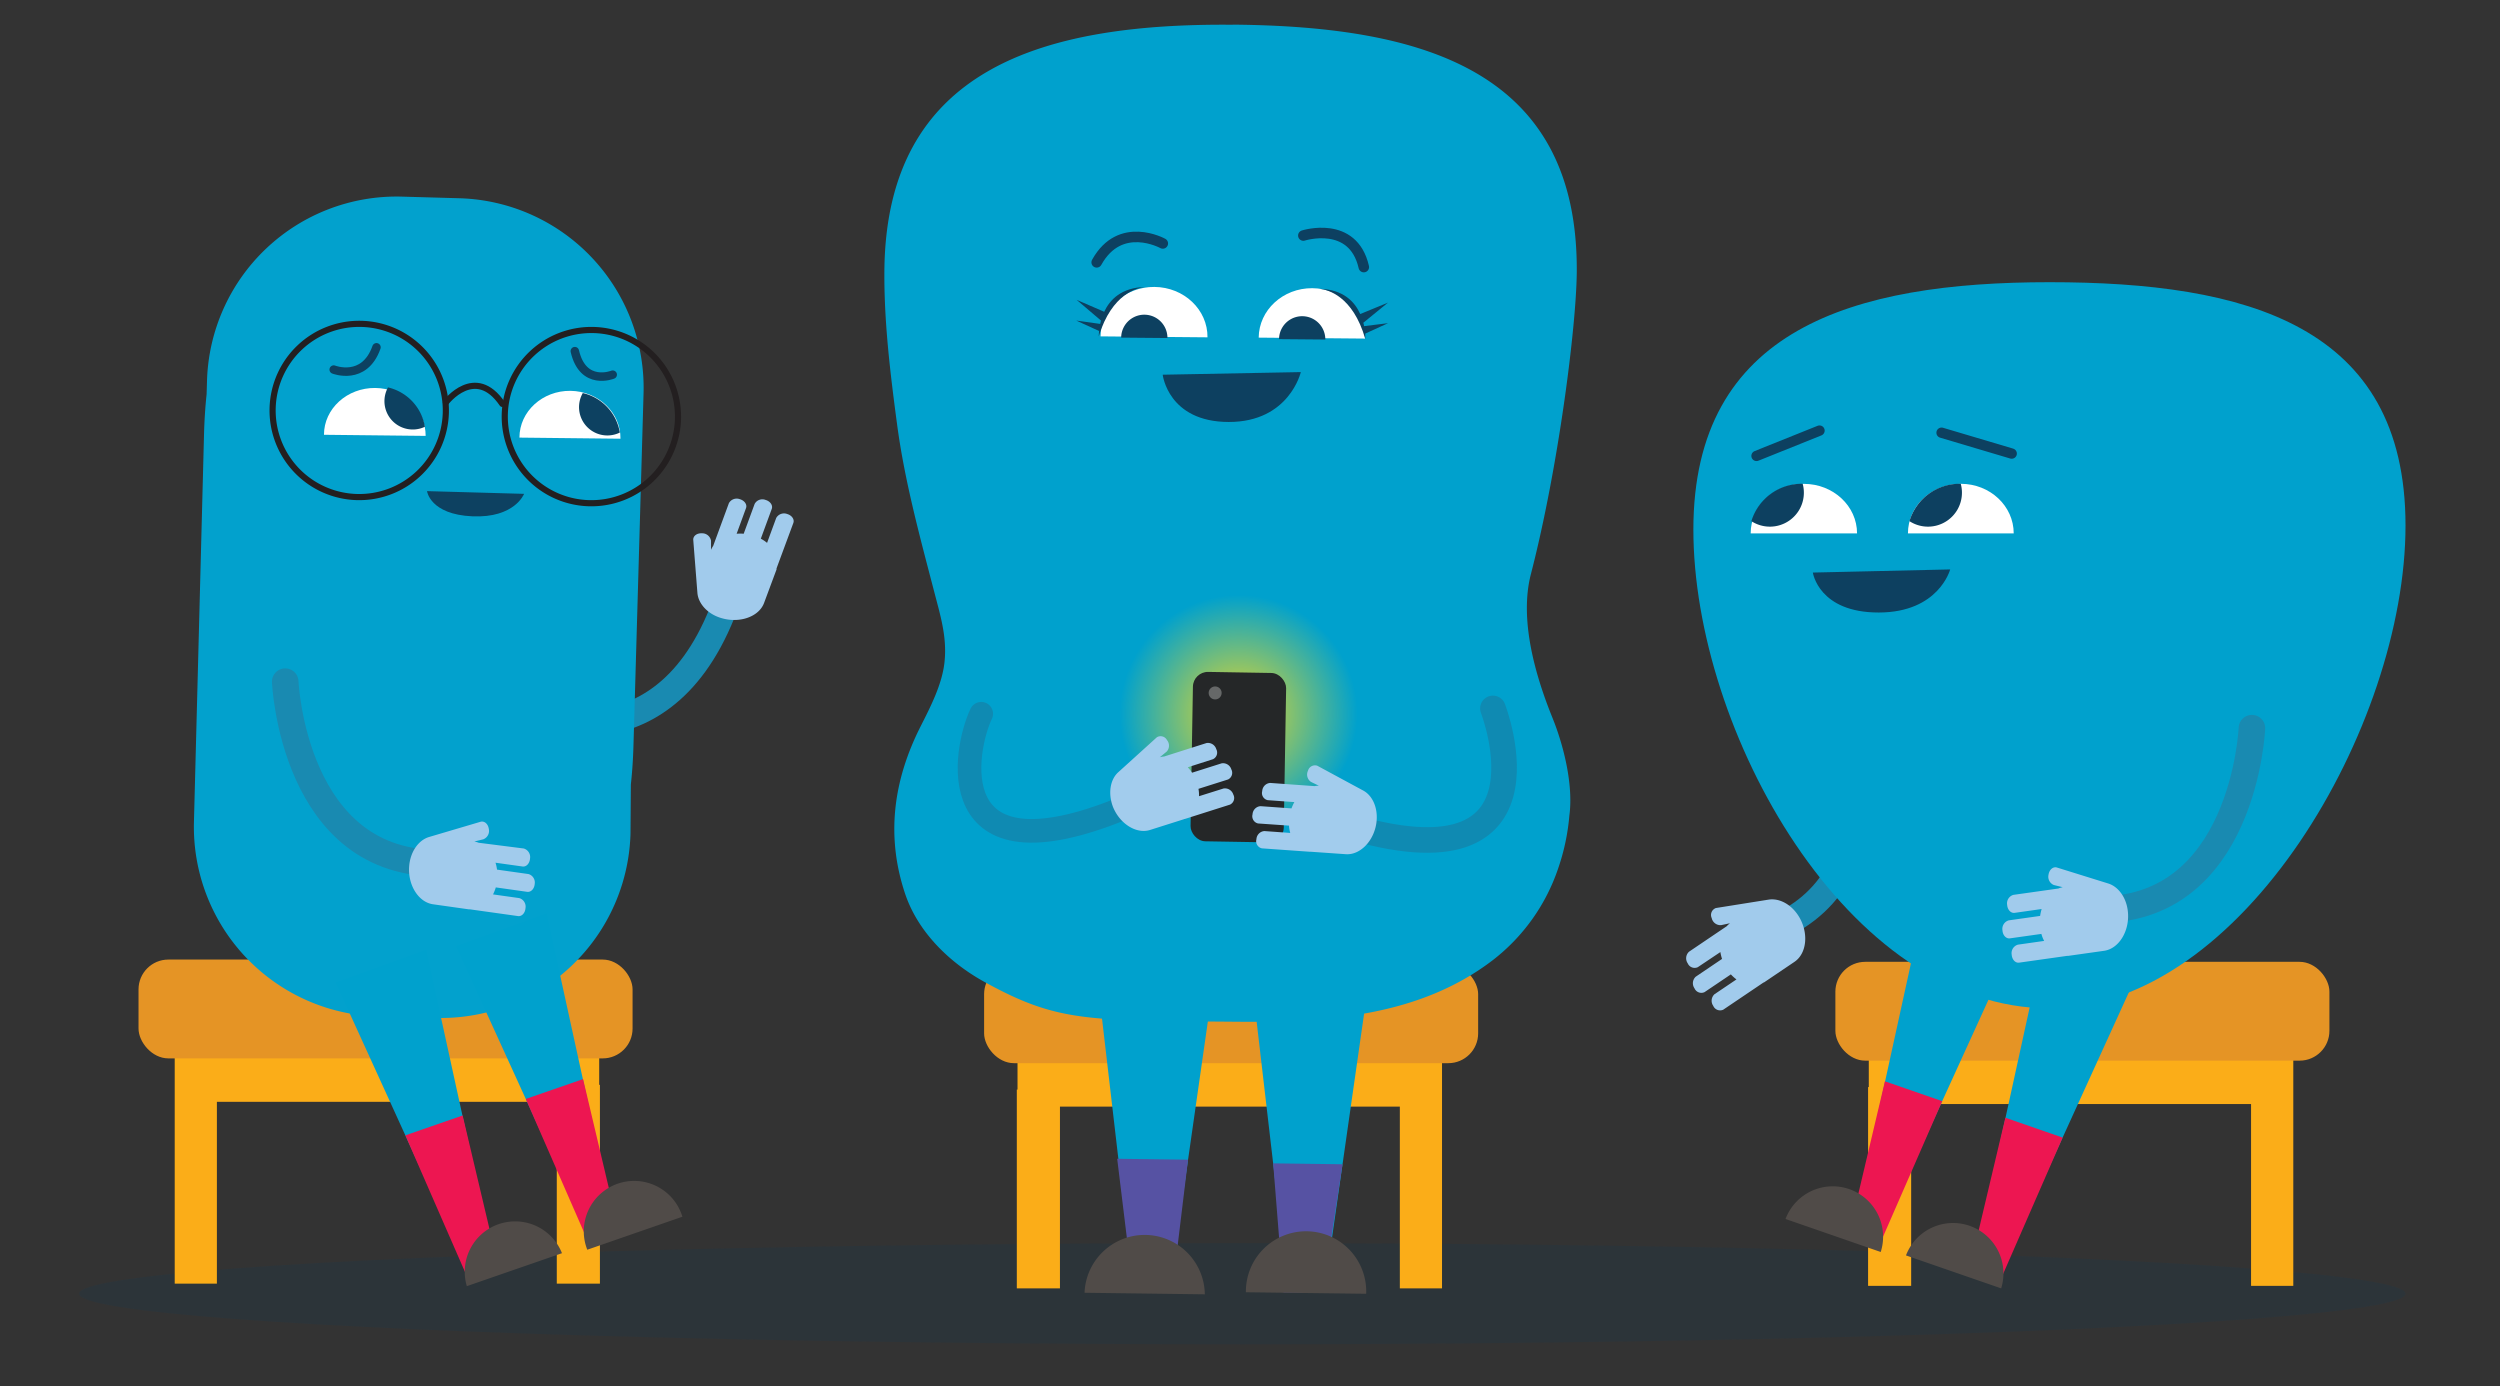 <svg id="Layer_1" data-name="Layer 1" xmlns="http://www.w3.org/2000/svg" xmlns:xlink="http://www.w3.org/1999/xlink" viewBox="0 0 496.11 275.13"><rect x="0" y="0" width="496.11" height="275.13" fill="#333333" stroke="none"/><defs><style>.cls-1,.cls-12{fill:#0d4060;}.cls-1{opacity:0.15;}.cls-16,.cls-17,.cls-18,.cls-19,.cls-2,.cls-8,.cls-9{fill:none;stroke-linecap:round;stroke-miterlimit:10;}.cls-2{stroke:#198ab1;stroke-width:5.27px;}.cls-3{fill:#a1cbec;}.cls-4{fill:#fbad18;}.cls-5{fill:#e59425;}.cls-6{fill:#02a1cd;}.cls-7{fill:#0d4161;}.cls-8{stroke:#0d4161;stroke-width:1.68px;}.cls-9{stroke:#231f20;stroke-width:1.22px;}.cls-10{fill:#fff;}.cls-11{fill:#00a1cd;}.cls-13{fill:#5652a3;}.cls-14{fill:#504b48;}.cls-15{fill:#ed1651;}.cls-16{stroke:#0d4060;stroke-width:2.05px;}.cls-17{stroke:#0d4061;stroke-width:2.09px;}.cls-18,.cls-19{stroke:#0f8ab2;}.cls-18{stroke-width:5.08px;}.cls-19{stroke-width:4.69px;}.cls-20{opacity:0.7;fill:url(#radial-gradient);}.cls-21{fill:#252728;}.cls-22{fill:#a2cced;}.cls-23{fill:#666868;}</style><radialGradient id="radial-gradient" cx="245.79" cy="141.36" r="28.79" gradientTransform="translate(-6.21 11.68) rotate(-2.62)" gradientUnits="userSpaceOnUse"><stop offset="0.2" stop-color="#ffde17"/><stop offset="0.82" stop-color="#ffde17" stop-opacity="0"/></radialGradient></defs><ellipse class="cls-1" cx="246.52" cy="256.73" rx="230.84" ry="10.04"/><path class="cls-2" d="M106.32,142s28.23,11.33,39.23-27"/><path class="cls-3" d="M138.4,117.7c.2,2.16,2.1,4.24,4.91,5,3.57,1,7.32-.34,8.32-3.06L154.1,113a1,1,0,0,1,0-.14l0-.07,3.33-9c.27-.71-.28-1.52-1.22-1.79a1.77,1.77,0,0,0-2.18.8l-1.81,4.93a7.25,7.25,0,0,0-1.24-.83l2.17-5.91c.26-.71-.29-1.51-1.22-1.78a1.74,1.74,0,0,0-2.18.8l-2.17,5.91a8.18,8.18,0,0,0-1.4,0l1.86-5.08c.27-.71-.29-1.51-1.22-1.78a1.77,1.77,0,0,0-2.18.8l-3.11,8.46a4.64,4.64,0,0,0-.43.79l0-1.81a1.78,1.78,0,0,0-1.81-1.47h0c-1-.05-1.74.52-1.72,1.28"/><polyline class="cls-4" points="34.67 254.73 43.04 254.73 43.04 218.65 110.49 218.65 110.49 254.73 119.05 254.73 119.05 215.28 118.91 215.28 118.91 207.59 34.67 207.59 34.67 215.39"/><rect class="cls-5" x="27.49" y="190.42" width="98.04" height="19.61" rx="5.92"/><path class="cls-6" d="M86.41,202a37.65,37.65,0,0,0,38.71-36.56h0l.07-9.76c.29-2.63.45-5.26.52-7.83l2-69.81a37.64,37.64,0,0,0-36.57-38.7h0l-11.36-.32a37.65,37.65,0,0,0-38.7,36.56h0L41,78.25c-.28,2.63-.44,5.26-.51,7.84l-2,76.92a37.64,37.64,0,0,0,36.56,38.7"/><path class="cls-7" d="M104,98s-1.84,4.83-10.26,4.46-9-5-9-5Z"/><path class="cls-8" d="M74.71,68.92c-2.41,6.83-8.49,4.42-8.49,4.42"/><path class="cls-8" d="M114.07,69.68c1.64,7.06,7.52,4.67,7.52,4.67"/><path class="cls-9" d="M88.47,81.91A17.19,17.19,0,1,1,71.75,64.27h0A17.19,17.19,0,0,1,88.47,81.91Z"/><path class="cls-9" d="M134.54,83.13a17.19,17.19,0,1,1-16.72-17.64A17.19,17.19,0,0,1,134.54,83.13Z"/><path class="cls-9" d="M88.49,79.86s5.81-7.61,11.19.29"/><path class="cls-10" d="M103.08,86.84c0-5.19,4.59-9.35,10.12-9.28s10,4.31,9.93,9.5"/><path class="cls-10" d="M64.29,86.28c0-5.19,4.61-9.35,10.18-9.29s10,4.32,10,9.51"/><path class="cls-7" d="M77,76.88a5.62,5.62,0,0,0,7.32,7.81A9.64,9.64,0,0,0,77,76.88Z"/><path class="cls-7" d="M115.65,78A5.62,5.62,0,0,0,123,85.84,9.65,9.65,0,0,0,115.65,78Z"/><path class="cls-2" d="M366.63,140.58s11.22,35.1-16.86,44.56"/><polyline class="cls-4" points="455.09 255.17 446.71 255.17 446.71 219.09 379.26 219.09 379.26 255.17 370.71 255.17 370.71 215.72 370.85 215.72 370.85 208.03 455.09 208.03 455.09 215.83"/><rect class="cls-5" x="364.22" y="190.87" width="98.04" height="19.61" rx="5.92"/><path class="cls-11" d="M477.36,104.29c0,39.8-32.49,95.81-70.66,95.81-40.2,0-70.66-55.21-70.66-95S367.67,56,406.7,56,477.36,64.49,477.36,104.29Z"/><path class="cls-3" d="M351,178.52c2.16-.32,4.62,1,6.09,3.55,1.86,3.23,1.42,7.19-1,8.81l-5.92,4-.13.08-.06,0-8,5.4a1.48,1.48,0,0,1-2-.76,1.76,1.76,0,0,1,.25-2.3l4.36-2.94a8,8,0,0,1-1.11-1l-5.22,3.52a1.48,1.48,0,0,1-2-.76,1.76,1.76,0,0,1,.25-2.3l5.22-3.53a8.41,8.41,0,0,1-.33-1.36l-4.48,3a1.49,1.49,0,0,1-2-.76,1.77,1.77,0,0,1,.26-2.31l7.47-5.05a4.7,4.7,0,0,1,.66-.6l-1.77.38a1.78,1.78,0,0,1-1.86-1.4h0a1.46,1.46,0,0,1,.84-2"/><polyline class="cls-4" points="286.16 255.67 277.79 255.67 277.79 219.6 210.34 219.6 210.34 255.67 201.78 255.67 201.78 216.22 201.92 216.22 201.92 208.53 286.16 208.53 286.16 216.33"/><rect class="cls-5" x="195.29" y="191.37" width="98.04" height="19.61" rx="5.92"/><path class="cls-11" d="M244.62,4.91c-37.94-.32-68.78,8.8-69.12,48.84-.08,10.16,1.18,20.41,2.52,30.46,1.48,11.16,4.52,22.29,7.36,33.19,1.24,4.8,2.58,9,2.05,14-.47,4.4-2.77,8.85-4.77,12.8-5.38,10.66-6.88,21.66-3.06,33.12,2.54,7.61,8.79,13.71,15.8,17.56,14.55,8,20.32,7.63,50.15,7.88,17.69.15,36.16-1.05,50.76-12.28a38.56,38.56,0,0,0,12.89-18.12,43.42,43.42,0,0,0,2.23-10.49c.82-6.08-1.11-13.89-3.36-19.44-3.37-8.33-6.62-19.43-4.27-28.51,5.47-21.17,9-49.09,9.1-59.84.34-40-30.34-48.87-68.28-49.19"/><path class="cls-12" d="M258.14,73.84s-2.29,9.92-14.31,9.9-13.1-9.36-13.1-9.38h0Z"/><path class="cls-10" d="M249.78,67c.05-5.46,4.81-9.85,10.64-9.81s10.52,4.52,10.47,10"/><path class="cls-12" d="M253.82,67.3a4.59,4.59,0,0,1,9.18.08"/><path class="cls-10" d="M218.4,66.75c0-5.47,4.84-9.86,10.7-9.81s10.57,4.52,10.52,10"/><path class="cls-12" d="M222.49,67a4.59,4.59,0,0,1,9.18.08"/><path class="cls-12" d="M219.12,61.87l-5.47-2.37,4.83,4.11c-.06.23-.11.45-.15.67l-4.76-.67,4.53,2.07c-.06.65-.06,1.06-.06,1.06,2.62-8.55,7.73-9.65,9.19-9.79C222.55,57.06,220.25,59.45,219.12,61.87Z"/><path class="cls-12" d="M227.23,57l.41,0Z"/><path class="cls-12" d="M275.45,64.13l-4.76.59c0-.22-.09-.44-.15-.67l4.9-4-5.51,2.27c-1.08-2.43-3.35-4.87-8-5,1.46.16,6.54,1.34,9,9.94,0,0,0-.42,0-1.06Z"/><polyline class="cls-11" points="217.2 189.37 224.05 248.14 233.17 248.26 241.53 189.86"/><polygon class="cls-13" points="232.67 255.66 224.83 255.56 221.7 229.95 235.76 230.13 232.67 255.66"/><path class="cls-14" d="M239.09,256.85a11.94,11.94,0,0,0-23.87-.31"/><polyline class="cls-11" points="247.89 190.03 254.74 248.8 263.86 248.92 272.22 190.52"/><polygon class="cls-13" points="262.53 256.56 254.69 256.46 252.65 230.86 266.42 231.04 262.53 256.56"/><path class="cls-14" d="M271.11,256.74a11.94,11.94,0,1,0-23.87-.3"/><polyline class="cls-11" points="381.29 181.69 367.4 245.12 372.48 246.88 399.25 188.2"/><polygon class="cls-15" points="373.51 245.8 367.26 243.3 374.05 214.58 385.42 218.52 373.51 245.8"/><path class="cls-14" d="M373.22,248.45a10,10,0,0,0-18.89-6.55"/><polyline class="cls-11" points="405.18 188.92 391.3 252.35 396.38 254.11 423.14 195.43"/><polygon class="cls-15" points="397.41 253.03 391.15 250.52 397.95 221.81 409.32 225.75 397.41 253.03"/><path class="cls-14" d="M397.12,255.67a10,10,0,0,0-18.89-6.54"/><line class="cls-16" x1="361.07" y1="85.45" x2="348.57" y2="90.47"/><line class="cls-16" x1="385.29" y1="85.87" x2="399.21" y2="90.01"/><path class="cls-12" d="M387,113s-2.24,8.54-14.18,8.55-13.07-7.93-13.07-7.93Z"/><path class="cls-10" d="M378.62,105.85c0-5.43,4.7-9.84,10.5-9.84s10.49,4.41,10.49,9.84"/><path class="cls-10" d="M347.41,105.85c0-5.43,4.73-9.83,10.56-9.83s10.55,4.4,10.55,9.83"/><path class="cls-12" d="M357.73,96a10.45,10.45,0,0,0-10.18,7.42A6.74,6.74,0,0,0,357.73,96Z"/><path class="cls-2" d="M446.88,144.5s-1.56,36.81-31.18,36"/><path class="cls-3" d="M418.39,175.33c2.07.66,3.7,2.94,3.9,5.86.26,3.72-1.87,7.08-4.74,7.49l-7.08,1h-.15l-.07,0-9.56,1.35c-.75.11-1.41-.6-1.48-1.57a1.75,1.75,0,0,1,1.24-2l5.2-.74a6.6,6.6,0,0,1-.55-1.39l-6.24.88c-.75.11-1.42-.6-1.48-1.57a1.76,1.76,0,0,1,1.24-2l6.23-.88a10.09,10.09,0,0,1,.3-1.37l-5.35.76c-.75.11-1.42-.6-1.49-1.57a1.75,1.75,0,0,1,1.24-2l8.93-1.26a4.47,4.47,0,0,1,.86-.26l-1.76-.43a1.79,1.79,0,0,1-1.06-2.07h0c.16-1,.89-1.6,1.62-1.42"/><path class="cls-12" d="M389.1,96a10.43,10.43,0,0,0-10.18,7.42A6.74,6.74,0,0,0,389.1,96Z"/><polyline class="cls-11" points="108.47 181.25 122.35 244.68 117.27 246.44 90.51 187.76"/><polygon class="cls-15" points="116.25 245.36 122.5 242.86 115.71 214.14 104.34 218.08 116.25 245.36"/><path class="cls-14" d="M116.54,248a10,10,0,1,1,18.88-6.55"/><polyline class="cls-11" points="84.57 188.47 98.45 251.91 93.37 253.66 66.61 194.98"/><polygon class="cls-15" points="92.35 252.58 98.6 250.08 91.81 221.36 80.44 225.3 92.35 252.58"/><path class="cls-14" d="M92.64,255.23a10,10,0,0,1,18.88-6.54"/><path class="cls-2" d="M56.6,135.27s1.57,36.81,31.19,36"/><path class="cls-3" d="M85.1,166.11c-2.08.65-3.7,2.94-3.91,5.86-.26,3.71,1.88,7.08,4.75,7.48l7.07,1h.15l.08,0,9.55,1.34c.75.11,1.42-.6,1.49-1.57a1.76,1.76,0,0,0-1.24-2l-5.2-.73a8.56,8.56,0,0,0,.55-1.39l6.23.88c.75.1,1.42-.6,1.49-1.58a1.74,1.74,0,0,0-1.24-1.95l-6.24-.88a7.58,7.58,0,0,0-.3-1.37l5.36.75c.75.11,1.42-.6,1.49-1.57a1.77,1.77,0,0,0-1.24-2L95,167.24a5.11,5.11,0,0,0-.87-.25l1.76-.43A1.78,1.78,0,0,0,97,164.48h0c-.15-1-.88-1.6-1.62-1.41"/><path class="cls-17" d="M217.63,52.06c4.67-8.43,13.12-3.75,13.12-3.75"/><path class="cls-17" d="M270.64,53c-2.15-9.4-12-6.26-12-6.26"/><path class="cls-18" d="M296.26,140.58S311,178.41,264.5,163"/><path class="cls-19" d="M194.72,141.64c-3.26,6.73-8.63,33.85,28.23,18.71"/><circle class="cls-20" cx="245.79" cy="141.64" r="28.79"/><rect class="cls-21" x="236.5" y="133.43" width="18.5" height="33.62" rx="2.98" transform="translate(2.57 -4.13) rotate(0.97)"/><path class="cls-22" d="M221.86,153.29c-1.56,1.46-2,4.16-1,6.82,1.35,3.38,4.66,5.45,7.36,4.59l6.66-2.11.13-.06h.08l9-2.86a1.45,1.45,0,0,0,.65-2,1.74,1.74,0,0,0-1.93-1.2L237.94,158a7.35,7.35,0,0,0-.11-1.46l5.87-1.86a1.46,1.46,0,0,0,.65-2,1.72,1.72,0,0,0-1.93-1.2l-5.87,1.86a8.19,8.19,0,0,0-.84-1.08l5-1.6a1.45,1.45,0,0,0,.65-2,1.73,1.73,0,0,0-1.93-1.21l-8.4,2.67a4.4,4.4,0,0,0-.87.15l1.37-1.13a1.74,1.74,0,0,0,.05-2.28h0a1.43,1.43,0,0,0-2-.56"/><path class="cls-22" d="M270.6,156.92c1.85,1.05,2.93,3.58,2.53,6.41-.51,3.6-3.25,6.39-6.07,6.18l-7-.49-.15,0h-.07l-9.42-.67a1.45,1.45,0,0,1-1.09-1.81,1.71,1.71,0,0,1,1.58-1.62l5.13.37a6.76,6.76,0,0,1-.24-1.45l-6.15-.43a1.46,1.46,0,0,1-1.09-1.81,1.71,1.71,0,0,1,1.58-1.62l6.15.44a8.36,8.36,0,0,1,.57-1.25l-5.28-.38a1.44,1.44,0,0,1-1.1-1.8,1.71,1.71,0,0,1,1.59-1.62l8.79.63a3.74,3.74,0,0,1,.88-.07l-1.59-.77a1.76,1.76,0,0,1-.59-2.21h0a1.44,1.44,0,0,1,1.84-1"/><circle class="cls-23" cx="241.14" cy="137.51" r="1.29"/></svg>